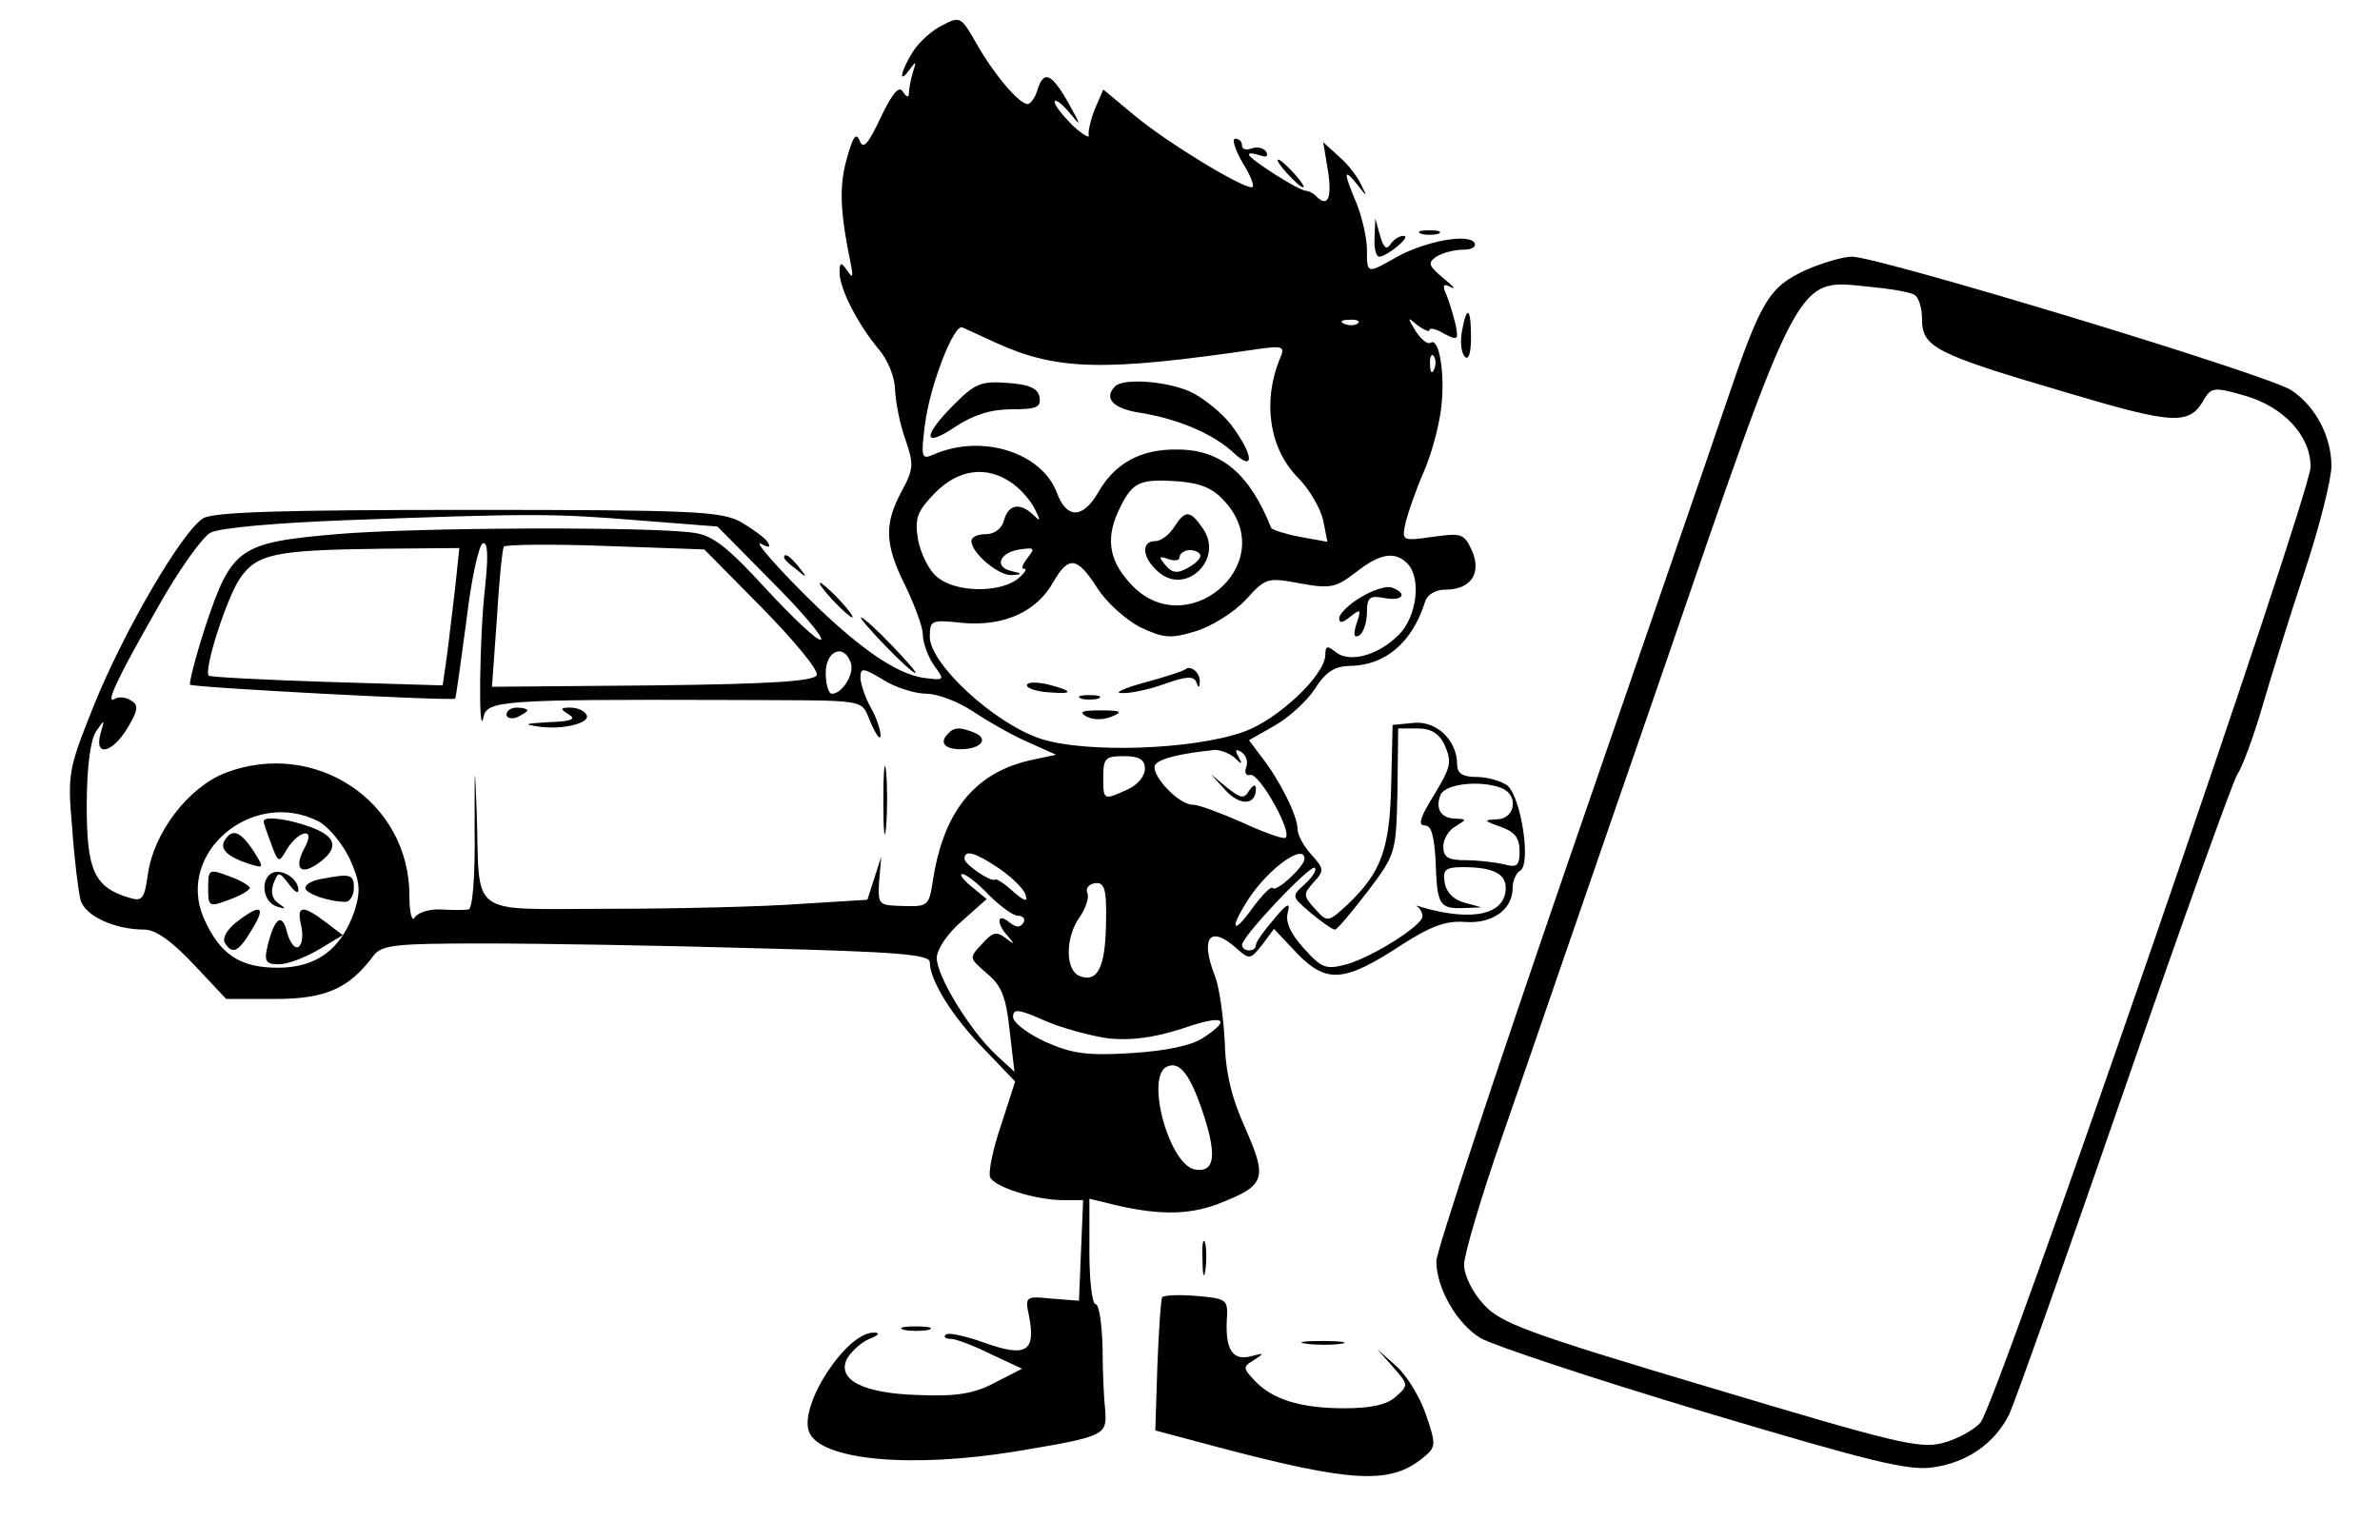 <?xml version="1.0" standalone="no"?>
<!DOCTYPE svg PUBLIC "-//W3C//DTD SVG 20010904//EN"
 "http://www.w3.org/TR/2001/REC-SVG-20010904/DTD/svg10.dtd">
<svg version="1.0" xmlns="http://www.w3.org/2000/svg"
 width="343pt" height="222pt" viewBox="0 0 343 222"
 preserveAspectRatio="xMidYMid meet">

<g transform="translate(0,222) scale(0.1,-0.1)"
fill="#000000" stroke="none">
<path d="M1359 2184 c-15 -7 -34 -24 -43 -38 -18 -28 -22 -50 -5 -26 9 12 10
12 5 -3 -3 -10 -6 -24 -6 -30 0 -8 -3 -8 -9 1 -5 9 -15 -2 -32 -38 -18 -38
-25 -46 -30 -33 -5 13 -10 6 -19 -27 -11 -40 -9 -77 6 -150 4 -20 3 -22 -5
-10 -9 13 -11 12 -11 -3 0 -23 26 -74 56 -110 14 -16 24 -42 24 -60 1 -18 7
-49 15 -71 12 -35 12 -42 -6 -75 -25 -47 -24 -76 6 -136 13 -27 25 -59 25 -70
0 -11 7 -31 16 -44 16 -22 16 -22 -16 -18 -37 6 -86 39 -150 100 -58 56 -99
103 -81 92 10 -5 12 -4 7 4 -4 6 -22 19 -39 29 -29 15 -69 17 -392 17 -267 0
-366 -3 -382 -12 -30 -18 -115 -163 -159 -273 -35 -88 -37 -95 -30 -173 3 -45
9 -92 12 -104 6 -23 49 -43 92 -43 16 0 39 -16 71 -50 l47 -50 71 0 c72 0 106
15 141 62 12 16 31 18 160 18 81 0 258 -3 395 -7 201 -5 247 -9 247 -20 0 -26
32 -78 78 -125 l45 -47 -20 -62 c-12 -35 -19 -69 -16 -76 6 -14 65 -33 106
-33 l28 0 -3 -72 -3 -73 -39 3 c-38 4 -39 3 -33 -25 10 -51 -4 -60 -63 -39
-28 10 -54 16 -57 12 -4 -3 0 -6 7 -6 8 0 34 -10 58 -22 l45 -21 -39 -20 c-30
-16 -55 -20 -108 -18 -82 2 -121 22 -105 53 6 10 20 23 32 28 13 5 16 9 7 9
-39 2 -109 -104 -94 -143 16 -41 147 -53 299 -28 126 21 130 23 128 57 -2 17
-4 58 -4 93 -1 34 -5 62 -10 62 -5 0 -9 34 -9 76 l0 76 25 -6 c70 -18 116 -18
159 -2 70 27 73 36 41 109 -20 44 -29 81 -30 127 -2 36 -8 78 -14 93 -22 56
-7 74 31 40 19 -17 20 -16 37 5 l17 23 34 -36 c42 -43 68 -41 150 13 42 27 64
35 91 33 40 -3 69 18 69 49 0 10 5 22 11 25 16 10 1 107 -19 123 -9 6 -28 12
-44 12 -20 0 -28 5 -28 18 0 35 -30 63 -62 60 l-31 -3 -2 -85 c-2 -93 -14
-127 -62 -173 -29 -27 -30 -27 -48 -7 -17 19 -17 21 -2 38 16 17 15 20 -3 40
-11 12 -20 28 -20 37 0 19 -26 71 -52 104 l-18 24 37 21 c21 12 47 36 58 53
15 24 28 32 48 33 53 0 92 33 111 93 3 10 15 17 29 17 37 0 53 24 38 57 -11
24 -15 25 -57 19 -44 -6 -44 -6 -38 22 4 15 15 47 26 72 11 25 22 66 25 92 6
49 -3 102 -15 94 -5 -3 -14 5 -22 17 -12 20 -12 21 3 8 10 -7 17 -10 17 -7 0
4 10 2 21 -5 20 -10 21 -9 17 12 -3 13 -9 33 -13 43 -7 15 -5 18 6 12 8 -4 3
2 -11 13 -21 18 -23 22 -10 31 8 5 25 10 38 10 13 0 20 4 17 10 -9 14 -72 2
-113 -21 -42 -24 -42 -24 -42 11 0 17 -7 47 -15 67 -19 45 -19 52 1 27 15 -19
15 -19 5 1 -5 11 -19 29 -32 40 l-22 20 7 -42 c6 -40 -1 -53 -18 -35 -4 4 -11
7 -14 7 -10 0 -82 46 -82 52 0 3 7 2 16 -1 9 -3 12 -2 9 5 -4 6 -13 8 -21 5
-8 -3 -14 -1 -14 4 0 6 -4 10 -10 10 -5 0 0 -16 11 -35 12 -19 18 -35 13 -35
-16 0 -121 64 -167 102 l-47 39 -12 -28 c-6 -15 -10 -32 -9 -38 2 -5 -9 1 -23
14 -14 14 -26 29 -26 34 0 5 9 -1 20 -14 19 -23 19 -22 -1 14 -24 42 -35 46
-44 17 -3 -11 -10 -20 -14 -20 -12 0 -48 42 -73 86 -23 40 -24 41 -49 28z
m598 -430 c-3 -3 -12 -4 -19 -1 -8 3 -5 6 6 6 11 1 17 -2 13 -5z m-522 -28
c88 -40 155 -42 379 -9 35 5 38 3 31 -13 -26 -62 -16 -131 26 -173 16 -16 32
-44 36 -61 l6 -31 -39 7 c-21 4 -40 10 -42 13 -31 78 -72 113 -135 113 -53 1
-91 -20 -115 -63 -22 -37 -45 -37 -59 1 -22 58 -108 85 -177 55 -18 -8 -19 -5
-13 43 7 56 42 146 54 140 5 -2 26 -12 48 -22z m632 -38 c-3 -8 -6 -5 -6 6 -1
11 2 17 5 13 3 -3 4 -12 1 -19z m-609 -164 c12 -8 27 -25 33 -37 9 -18 9 -20
-2 -9 -19 18 -36 15 -42 -8 -3 -12 -14 -20 -26 -20 -12 0 -21 -4 -21 -10 0
-17 39 -50 58 -49 16 1 16 2 -1 6 -25 6 -16 27 13 31 21 3 22 2 11 -12 -7 -9
-10 -16 -5 -16 5 0 0 -7 -10 -15 -27 -20 -89 -19 -115 3 -12 9 -24 34 -28 54
-5 32 -1 41 25 68 34 34 74 39 110 14z m309 -29 c78 -90 -60 -205 -139 -115
-31 34 -35 67 -13 110 18 36 29 40 85 36 33 -3 50 -11 67 -31z m-848 -25 l115
-9 79 -80 c43 -43 75 -81 70 -83 -4 -3 -39 30 -78 72 -56 61 -77 78 -105 82
-61 9 -400 8 -515 -2 -140 -12 -151 -20 -188 -130 -15 -46 -25 -85 -23 -87 4
-4 379 -24 382 -20 1 1 8 51 16 111 7 60 18 111 24 113 7 2 8 -18 3 -64 -8
-70 -10 -225 -2 -186 5 23 29 25 348 24 214 -1 194 3 210 -33 8 -18 14 -26 14
-18 0 8 -6 26 -14 40 -8 14 -14 33 -15 42 0 16 3 16 33 -2 17 -11 46 -20 62
-20 17 0 47 -12 68 -26 21 -14 56 -34 79 -44 l40 -18 -33 -7 c-82 -17 -128
-72 -144 -171 -6 -40 -7 -41 -43 -40 -36 1 -37 1 -35 36 l3 35 -10 -31 -10
-31 -97 -6 c-54 -4 -178 -7 -275 -7 -207 0 -186 -15 -191 140 -3 75 -3 71 -3
-23 1 -71 -3 -118 -9 -118 -5 -1 -23 -1 -39 0 -16 1 -33 -4 -38 -11 -4 -8 -8
5 -8 31 0 136 -136 226 -265 177 -54 -21 -104 -87 -112 -147 -5 -35 -8 -39
-27 -33 -50 15 -61 39 -61 132 0 54 5 94 13 107 13 19 13 19 7 -2 -10 -35 17
-29 39 8 15 25 16 33 5 39 -7 5 -17 6 -23 3 -15 -10 0 24 60 129 30 54 65 103
77 110 13 7 91 14 192 18 268 10 303 10 424 0z m179 -126 c46 -47 82 -90 79
-97 -3 -9 -64 -13 -236 -15 l-232 -2 7 97 c3 54 8 101 10 105 2 3 68 4 147 1
l142 -5 83 -84z m-442 29 c-4 -32 -9 -77 -12 -99 l-6 -42 -166 5 c-92 3 -169
7 -171 9 -8 7 25 110 44 139 25 37 50 42 204 44 l113 1 -6 -57z m1372 35 c21
-21 14 -77 -12 -103 -30 -30 -71 -41 -91 -25 -12 10 -15 9 -15 -4 0 -29 -69
-94 -118 -111 -73 -26 -227 -31 -292 -10 -67 22 -160 108 -160 147 0 24 2 25
48 20 59 -5 106 16 130 59 22 38 34 37 63 -8 13 -21 41 -46 62 -57 34 -16 44
-17 80 -6 23 7 55 27 72 45 29 32 31 33 79 24 44 -8 51 -6 80 16 34 27 56 31
74 13z m-802 -143 c6 -16 -12 -45 -27 -45 -5 0 -9 14 -9 30 0 32 26 43 36 15z
m856 -119 c11 -26 10 -31 -22 -83 -14 -24 -16 -33 -6 -33 9 0 13 -16 15 -51 2
-63 5 -69 39 -68 l27 1 -25 7 c-15 4 -26 15 -28 29 -3 18 1 22 26 22 43 0 62
-9 62 -30 0 -38 -47 -49 -120 -28 -8 3 -12 3 -7 1 4 -3 7 -9 7 -14 0 -13 -71
-58 -109 -69 -30 -8 -36 -6 -62 23 -19 21 -27 38 -23 52 4 15 -1 13 -20 -10
-14 -16 -26 -33 -26 -37 0 -5 -4 -8 -10 -8 -5 0 -10 3 -10 8 0 12 99 117 105
111 3 -3 -4 -14 -14 -23 -20 -18 -20 -18 8 -42 16 -13 31 -24 35 -24 3 0 24
25 47 55 41 54 41 56 43 145 l1 90 28 0 c19 0 31 -7 39 -24z m-303 -18 c11
-11 12 -10 6 1 -6 10 -4 12 4 7 7 -5 10 -14 7 -22 -3 -8 0 -13 6 -11 13 3 63
-86 50 -91 -5 -1 -33 9 -63 23 -30 13 -61 25 -70 25 -22 0 -65 48 -53 59 8 8
36 15 85 20 8 0 21 -5 28 -11z m-129 -16 c0 -11 -11 -24 -25 -30 -35 -16 -35
-16 -35 18 0 27 3 30 30 30 22 0 30 -5 30 -18z m514 -28 c25 -10 20 -44 -6
-45 -21 -1 -20 -2 5 -11 20 -7 27 -16 27 -35 0 -21 -4 -24 -22 -19 -13 3 -38
6 -55 6 -26 0 -33 4 -33 20 0 10 8 24 18 29 16 10 16 10 0 11 -21 0 -30 14
-22 34 6 16 57 22 88 10z m-1705 -48 c15 -8 35 -33 45 -54 15 -33 16 -46 7
-75 -19 -55 -54 -82 -111 -82 -55 0 -84 20 -107 73 -39 94 72 186 166 138z
m981 -68 c19 -13 36 -30 38 -38 4 -11 -2 -9 -18 5 -12 11 -24 19 -26 17 -6 -4
-44 22 -44 30 0 14 16 9 50 -14z m440 14 c0 -11 -41 -49 -46 -42 -2 3 -15 -10
-29 -29 -29 -41 -34 -30 -5 14 29 44 80 80 80 57z m-455 -52 c16 -16 35 -30
42 -30 8 0 11 -5 8 -10 -5 -8 -11 -7 -21 1 -17 14 -19 -2 -1 -21 10 -12 9 -12
-4 -2 -13 10 -19 8 -34 -9 -19 -20 -18 -20 7 -42 21 -17 28 -34 33 -82 l7 -60
-26 24 c-38 35 -86 114 -86 140 0 12 15 35 36 53 l36 32 -22 18 c-12 10 -18
18 -13 18 5 0 22 -13 38 -30z m169 -41 c-1 -63 -12 -86 -38 -76 -21 8 -21 56
0 85 9 13 14 29 11 35 -3 7 3 13 12 14 13 1 16 -9 15 -58z m4 -166 c33 -3 64
1 105 14 60 21 74 15 31 -13 -16 -11 -54 -19 -103 -22 -63 -4 -86 -1 -124 16
-26 12 -47 28 -47 36 0 12 7 12 45 -5 25 -11 66 -22 93 -26z m137 -111 c19
-59 15 -82 -12 -78 -38 5 -74 137 -40 149 18 7 33 -13 52 -71z"/>
<path d="M1375 1637 c-46 -46 -45 -64 2 -32 26 17 51 25 81 25 36 0 43 3 40
18 -2 12 -15 18 -46 20 -38 3 -47 -1 -77 -31z"/>
<path d="M1607 1663 c-17 -17 -3 -32 36 -38 56 -9 106 -31 134 -57 32 -30 30
-4 -3 40 -15 19 -42 40 -60 48 -35 15 -96 19 -107 7z"/>
<path d="M1692 1460 c-7 -11 -19 -20 -27 -20 -21 0 -19 -24 4 -44 40 -36 96
19 64 63 -18 26 -25 26 -41 1z m38 -41 c0 -5 -9 -13 -19 -18 -14 -8 -22 -7
-31 4 -11 13 -10 14 4 9 9 -3 16 -2 16 3 0 5 7 10 15 10 8 0 15 -4 15 -8z"/>
<path d="M730 1190 c0 -5 7 -7 15 -4 8 4 15 8 15 10 0 2 -7 4 -15 4 -8 0 -15
-4 -15 -10z"/>
<path d="M820 1190 c11 -7 3 -10 -30 -11 -32 -2 -37 -3 -16 -6 36 -6 79 5 71
17 -3 6 -14 10 -23 10 -15 0 -15 -2 -2 -10z"/>
<path d="M1367 1163 c-14 -13 -6 -23 17 -23 30 0 42 15 20 24 -20 8 -29 8 -37
-1z"/>
<path d="M1273 1065 c0 -44 2 -61 4 -37 2 23 2 59 0 80 -2 20 -4 1 -4 -43z"/>
<path d="M1961 1359 c-17 -10 -31 -24 -31 -30 0 -8 5 -7 16 2 15 12 16 11 9
-10 -5 -16 -4 -21 4 -17 6 4 11 19 11 33 0 22 4 25 25 21 26 -5 35 6 11 15 -7
3 -27 -3 -45 -14z"/>
<path d="M1708 1255 c-2 -2 -29 -11 -59 -19 -29 -8 -44 -15 -33 -15 12 -1 40
5 62 13 31 11 42 12 46 3 3 -9 5 -9 5 0 1 13 -13 25 -21 18z"/>
<path d="M1480 1232 c0 -4 14 -9 32 -10 37 -3 35 2 -4 12 -16 3 -28 3 -28 -2z"/>
<path d="M1558 1213 c6 -2 18 -2 25 0 6 3 1 5 -13 5 -14 0 -19 -2 -12 -5z"/>
<path d="M1566 1187 c10 -5 24 -5 36 0 17 7 14 9 -16 9 -27 0 -32 -2 -20 -9z"/>
<path d="M1766 1081 c21 -23 44 -22 44 2 0 7 -4 6 -10 -3 -7 -12 -12 -11 -32
5 l-23 19 21 -23z"/>
<path d="M380 1036 c0 -3 5 -17 11 -33 10 -27 11 -27 22 -8 17 28 42 33 27 5
-17 -31 -8 -43 18 -25 31 22 28 39 -11 53 -33 12 -67 16 -67 8z"/>
<path d="M324 1009 c-8 -13 4 -24 34 -34 23 -7 23 -7 7 19 -19 28 -30 32 -41
15z"/>
<path d="M300 940 c0 -27 1 -28 30 -17 17 6 30 14 30 17 0 3 -13 11 -30 17
-29 11 -30 10 -30 -17z"/>
<path d="M391 961 c-17 -11 -11 -43 9 -48 12 -4 13 -3 1 5 -9 6 -11 17 -7 28
7 18 8 18 22 0 8 -11 14 -15 14 -9 0 17 -25 32 -39 24z"/>
<path d="M463 953 c-13 -2 -23 -8 -23 -13 0 -8 34 -20 58 -20 6 0 12 9 12 20
0 20 -5 21 -47 13z"/>
<path d="M341 891 c-13 -10 -21 -23 -17 -30 11 -18 20 -13 39 19 21 34 13 38
-22 11z"/>
<path d="M434 886 c3 -14 2 -27 -4 -31 -5 -3 -12 6 -16 20 -7 30 -18 23 -28
-17 -6 -24 -3 -28 16 -28 13 0 38 10 57 21 l35 21 -25 19 c-33 25 -42 24 -35
-5z"/>
<path d="M1855 1970 c10 -11 20 -20 23 -20 3 0 -3 9 -13 20 -10 11 -20 20 -23
20 -3 0 3 -9 13 -20z"/>
<path d="M1981 1878 c-1 -16 2 -28 7 -28 12 1 47 30 35 30 -7 0 -15 -6 -19
-12 -6 -9 -10 -5 -15 12 l-7 25 -1 -27z"/>
<path d="M2048 1883 c6 -2 18 -2 25 0 6 3 1 5 -13 5 -14 0 -19 -2 -12 -5z"/>
<path d="M2603 1831 c-54 -25 -65 -43 -117 -197 -24 -71 -128 -372 -230 -668
-102 -297 -186 -550 -186 -564 0 -38 29 -90 64 -111 17 -10 161 -58 321 -106
241 -72 297 -86 332 -80 48 7 87 34 108 75 8 16 82 225 165 465 83 240 157
446 164 458 8 12 24 56 36 97 12 41 39 129 61 195 22 66 39 135 39 153 0 43
-23 86 -57 109 -31 22 -596 193 -634 193 -13 0 -43 -9 -66 -19z m156 -36 c6
-3 11 -19 11 -35 0 -40 18 -50 202 -104 164 -49 184 -50 206 -9 9 14 15 15 56
3 57 -16 96 -58 96 -103 -1 -42 -453 -1353 -476 -1378 -9 -10 -34 -24 -54 -29
-33 -9 -69 0 -336 80 -265 79 -302 93 -326 120 -16 17 -28 42 -28 57 0 14 24
96 54 182 30 86 133 386 230 666 202 588 194 572 297 562 32 -3 62 -8 68 -12z"/>
<path d="M2107 1743 c-3 -16 -1 -32 4 -37 5 -6 9 4 9 27 0 44 -6 48 -13 10z"/>
<path d="M1130 1416 c0 -2 8 -10 18 -17 15 -13 16 -12 3 4 -13 16 -21 21 -21
13z"/>
<path d="M1200 1355 c13 -14 26 -25 28 -25 3 0 -5 11 -18 25 -13 14 -26 25
-28 25 -3 0 5 -11 18 -25z"/>
<path d="M1275 1290 c21 -22 41 -40 44 -40 3 0 -13 18 -34 40 -21 22 -41 40
-44 40 -3 0 13 -18 34 -40z"/>
<path d="M1733 405 c0 -22 2 -30 4 -17 2 12 2 30 0 40 -3 9 -5 -1 -4 -23z"/>
<path d="M1675 350 c-2 -3 -5 -47 -7 -98 l-3 -94 90 -24 c193 -51 248 -54 295
-16 20 16 20 19 5 63 -9 26 -28 57 -43 70 l-27 24 23 -26 c22 -25 22 -26 4
-42 -13 -12 -36 -17 -75 -17 -63 0 -104 13 -129 40 -17 18 -17 20 0 30 15 10
14 10 -5 5 -26 -7 -37 9 -35 51 2 31 1 32 -44 36 -25 2 -47 1 -49 -2z"/>
<path d="M1303 303 c9 -2 25 -2 35 0 9 3 1 5 -18 5 -19 0 -27 -2 -17 -5z"/>
<path d="M1883 283 c15 -2 37 -2 50 0 12 2 0 4 -28 4 -27 0 -38 -2 -22 -4z"/>
</g>
</svg>
